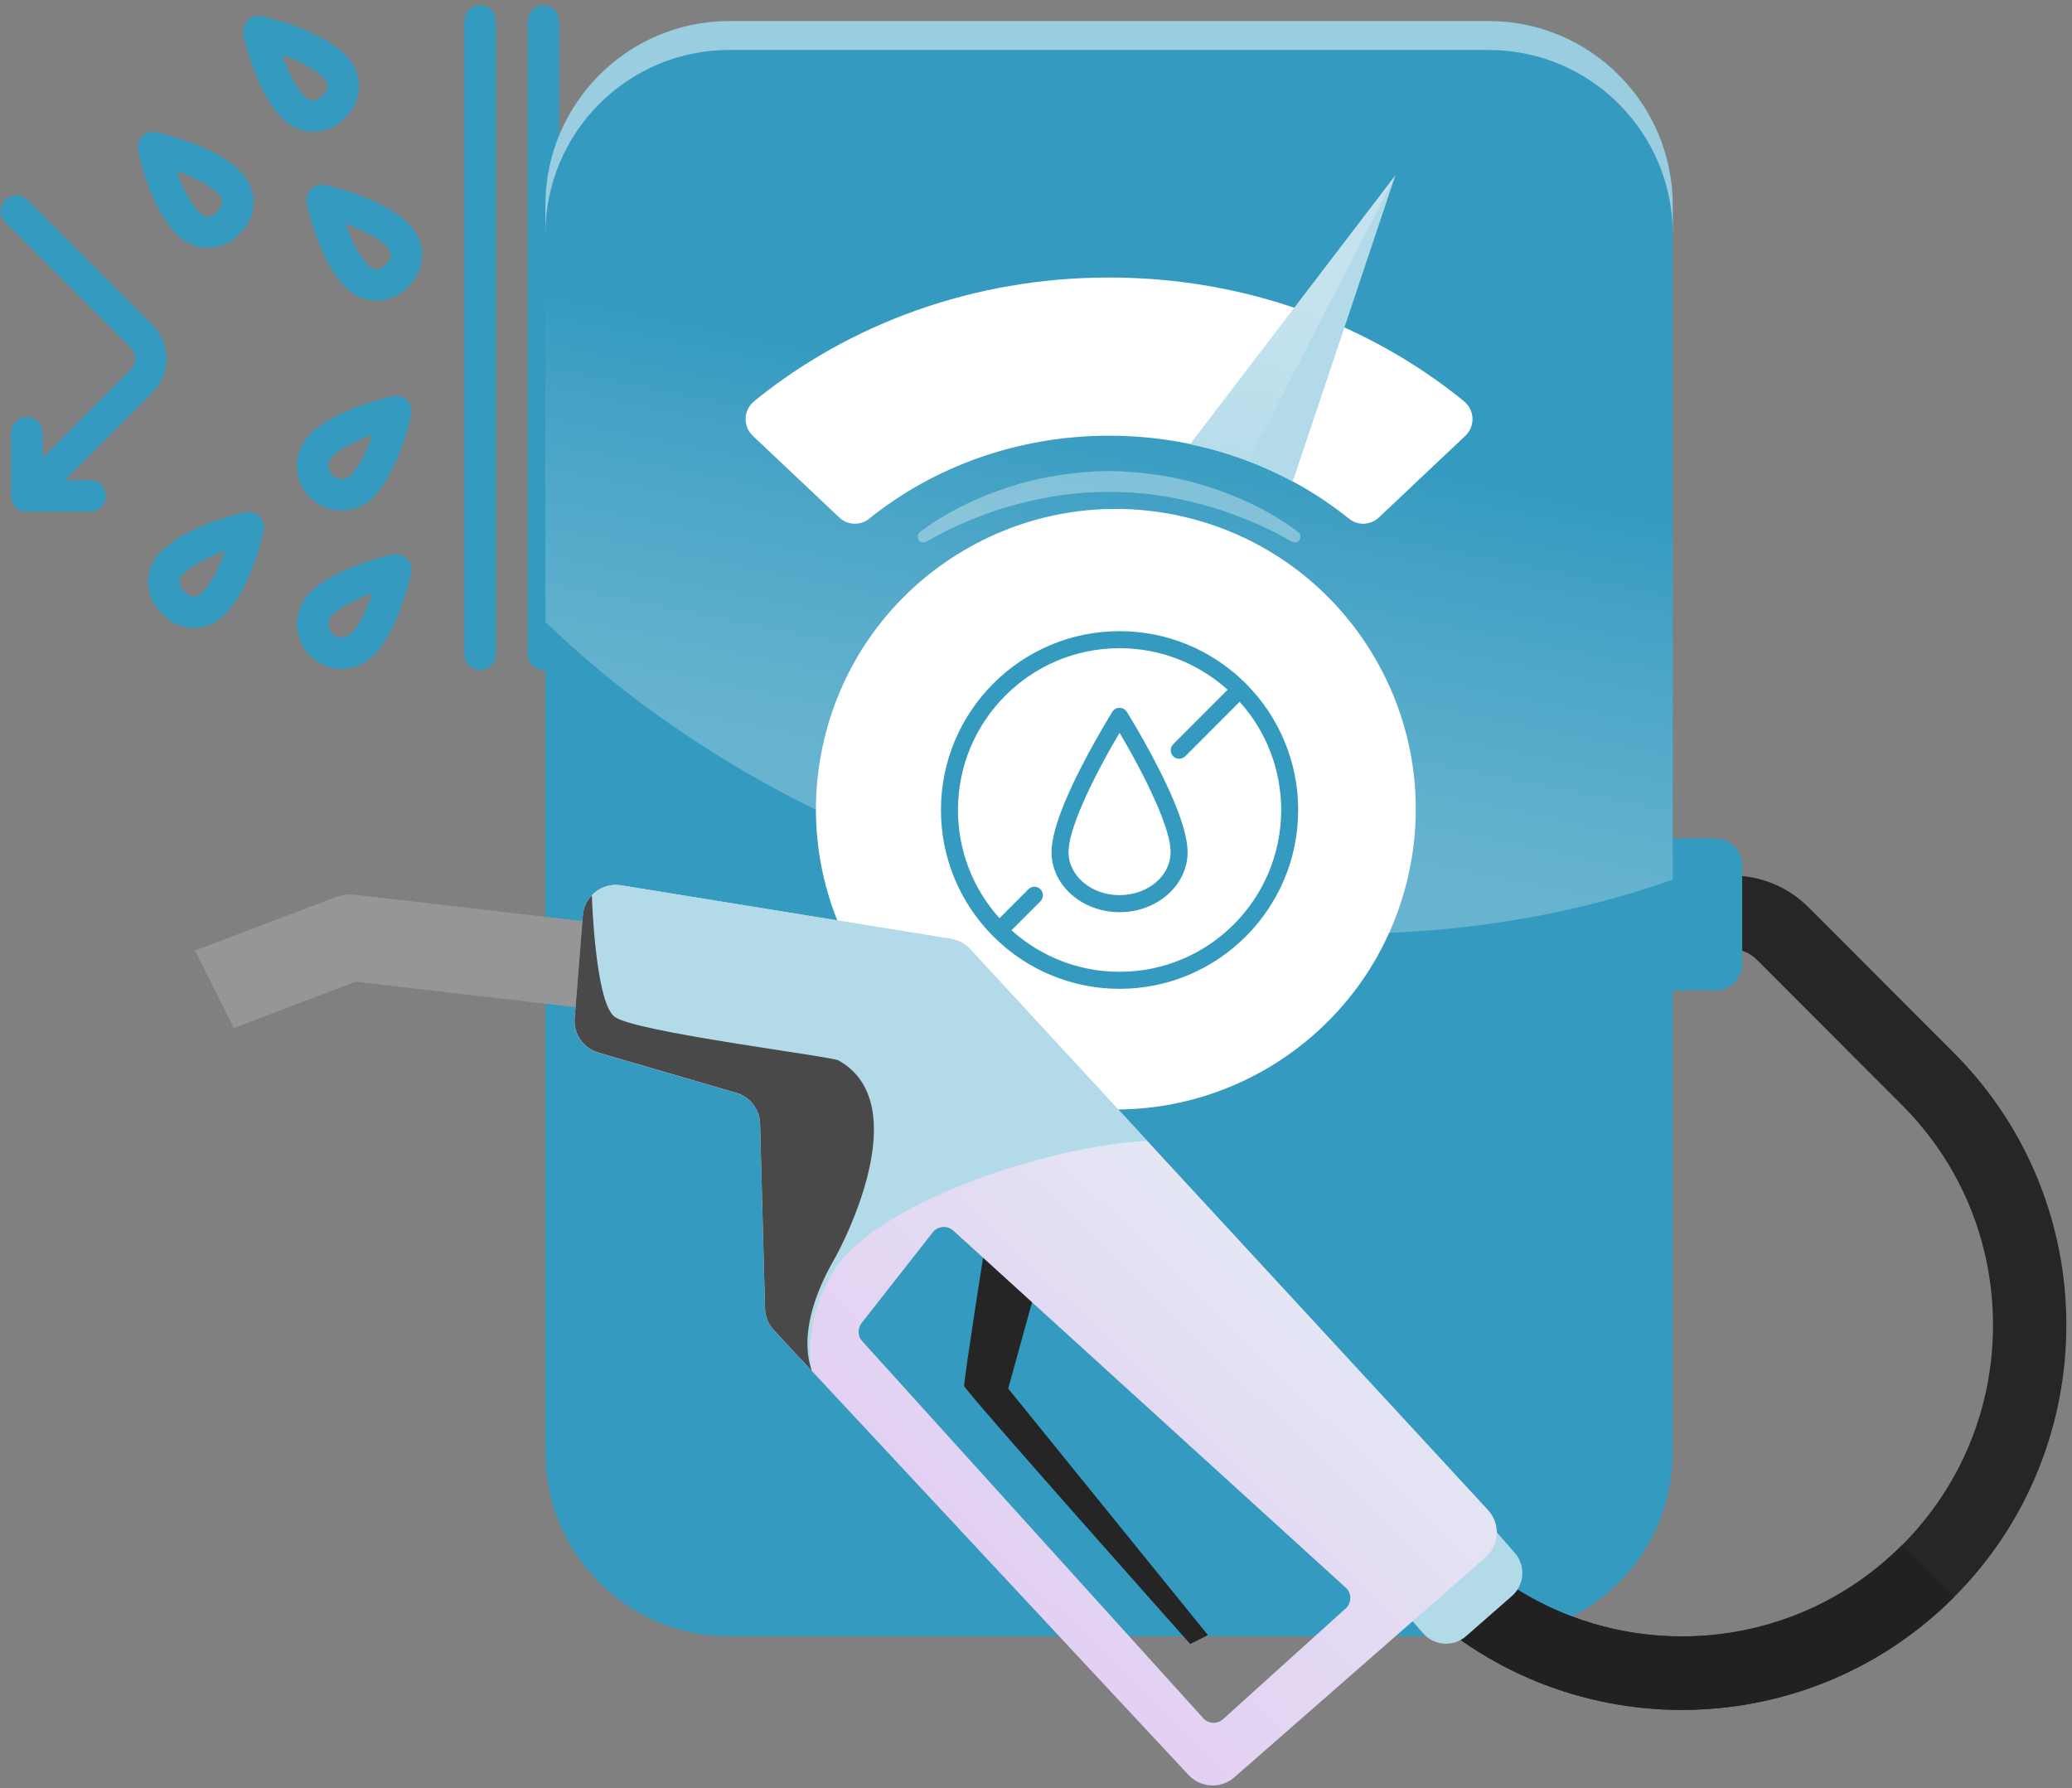<svg width="197" height="170" viewBox="0 0 197 170" fill="none" xmlns="http://www.w3.org/2000/svg">
<rect x="0" y="0" width="197" height="170" fill="#808080" stroke="none"/>
<path d="M51.669 2V62.2M45.655 2V62.2M1.555 20.06L13.461 31.979C14.025 32.543 14.341 33.309 14.341 34.107C14.341 34.905 14.025 35.67 13.461 36.235L2.557 47.15M24.607 3.003C24.607 3.003 25.71 7.994 27.847 10.133C28.087 10.414 28.385 10.64 28.721 10.794C29.056 10.949 29.421 11.029 29.791 11.029C30.16 11.029 30.525 10.949 30.861 10.794C31.196 10.64 31.494 10.414 31.735 10.133C32.014 9.892 32.238 9.594 32.392 9.258C32.545 8.923 32.625 8.558 32.625 8.189C32.625 7.819 32.545 7.455 32.392 7.119C32.238 6.783 32.014 6.485 31.735 6.244C29.597 4.107 24.607 3.003 24.607 3.003ZM14.584 14.04C14.584 14.04 15.687 19.031 17.824 21.17C18.064 21.451 18.362 21.676 18.698 21.831C19.033 21.986 19.398 22.066 19.768 22.066C20.137 22.066 20.502 21.986 20.838 21.831C21.174 21.676 21.472 21.451 21.712 21.17C21.991 20.929 22.215 20.63 22.369 20.295C22.523 19.959 22.602 19.594 22.602 19.225C22.602 18.856 22.523 18.491 22.369 18.156C22.215 17.82 21.991 17.522 21.712 17.281C19.574 15.144 14.584 14.04 14.584 14.04ZM30.621 19.057C30.621 19.057 31.724 24.047 33.861 26.186C34.101 26.467 34.399 26.693 34.734 26.848C35.07 27.003 35.435 27.083 35.804 27.083C36.174 27.083 36.539 27.003 36.874 26.848C37.21 26.693 37.508 26.467 37.748 26.186C38.028 25.945 38.252 25.647 38.406 25.311C38.559 24.976 38.639 24.611 38.639 24.242C38.639 23.873 38.559 23.508 38.406 23.172C38.252 22.837 38.028 22.538 37.748 22.297C35.611 20.16 30.621 19.057 30.621 19.057ZM37.637 39.123C37.637 39.123 32.651 40.227 30.515 42.366C30.009 42.884 29.728 43.58 29.732 44.304C29.736 45.028 30.025 45.721 30.536 46.234C31.047 46.746 31.74 47.035 32.463 47.04C33.186 47.045 33.882 46.764 34.4 46.258C36.535 44.118 37.637 39.123 37.637 39.123ZM37.637 54.173C37.637 54.173 32.651 55.277 30.515 57.416C30.009 57.934 29.728 58.63 29.732 59.354C29.736 60.078 30.025 60.771 30.536 61.284C31.047 61.796 31.74 62.086 32.463 62.09C33.186 62.095 33.882 61.814 34.4 61.308C36.535 59.168 37.637 54.173 37.637 54.173ZM23.605 50.16C23.605 50.16 18.619 51.264 16.483 53.403C16.202 53.643 15.977 53.942 15.822 54.278C15.667 54.613 15.587 54.979 15.587 55.349C15.587 55.719 15.667 56.084 15.822 56.42C15.977 56.756 16.202 57.054 16.483 57.295C16.724 57.574 17.022 57.799 17.357 57.953C17.692 58.106 18.056 58.186 18.425 58.186C18.794 58.186 19.158 58.106 19.494 57.953C19.829 57.799 20.127 57.574 20.368 57.295C22.503 55.155 23.605 50.16 23.605 50.16Z" stroke="#349AC0" stroke-width="3" stroke-linecap="round" stroke-linejoin="round"/>
<path d="M2.557 41.13V47.15H8.57" stroke="#349AC0" stroke-width="3" stroke-linecap="round" stroke-linejoin="round"/>
<path d="M159.92 162.55C150.56 162.55 141.199 158.98 134.077 151.85L131.04 148.81L135.985 143.86L139.022 146.9C144.606 152.49 152.028 155.57 159.92 155.57C167.812 155.57 175.244 152.49 180.828 146.9C186.412 141.31 189.489 133.88 189.489 125.97C189.489 118.06 186.412 110.63 180.828 105.04L167.013 91.21C166.393 90.59 165.524 90.23 164.645 90.23H153.946V83.23H164.645C167.412 83.23 170.009 84.31 171.957 86.26L185.773 100.09C200.028 114.36 200.028 137.57 185.773 151.84C178.65 158.97 169.29 162.54 159.93 162.54L159.92 162.55Z" fill="#262626"/>
<path d="M154.646 79.7H163.077C164.495 79.7 165.644 80.85 165.644 82.27V91.59C165.644 93.01 164.495 94.16 163.077 94.16H154.646V79.71V79.7Z" fill="#349AC0"/>
<path d="M159.041 19.54V138.06C159.041 147.72 151.219 155.56 141.569 155.56H69.324C59.674 155.56 51.852 147.73 51.852 138.06V137.12V19.53C51.852 9.85 59.694 2 69.354 2H141.529C151.199 2 159.041 9.85 159.041 19.53V19.54Z" fill="#349AC0"/>
<path style="mix-blend-mode:screen" opacity="0.25" d="M159.041 19.53C159.041 9.85 151.199 2 141.529 2H69.364C59.694 2 51.852 9.85 51.852 19.53V59.12C63.431 70.31 79.074 79.39 97.325 84.51C119.472 90.71 141.359 89.91 159.041 83.62V19.53Z" fill="url(#paint0_linear_197_6)"/>
<path style="mix-blend-mode:screen" opacity="0.5" d="M141.529 2H69.354C59.684 2 51.852 9.85 51.852 19.53V22.27C51.852 12.59 59.684 4.75 69.354 4.75H141.529C151.199 4.75 159.041 12.59 159.041 22.27V19.53C159.041 9.85 151.199 2 141.529 2Z" fill="url(#paint1_linear_197_6)"/>
<path d="M105.447 26.38C92.51 26.38 80.702 30.82 71.702 38.14C70.673 38.97 70.613 40.52 71.572 41.43L79.793 49.19C80.573 49.93 81.781 49.99 82.62 49.32C88.724 44.41 96.706 41.42 105.447 41.42C114.188 41.42 122.169 44.4 128.273 49.32C129.112 49.99 130.321 49.93 131.1 49.19L139.321 41.43C140.28 40.52 140.22 38.98 139.191 38.14C130.201 30.82 118.393 26.38 105.447 26.38Z" fill="white"/>
<path d="M132.669 16.68L127.824 31.13L122.909 45.77H122.899C119.912 44.15 116.635 42.94 113.159 42.23H113.149L123.049 29.26L132.659 16.68H132.669Z" fill="#B2DAE9"/>
<path style="mix-blend-mode:screen" opacity="0.25" d="M132.668 16.68L123.058 29.26L113.159 42.22H113.169C115.077 42.62 116.905 43.18 118.683 43.85L132.678 16.68H132.668Z" fill="url(#paint2_linear_197_6)"/>
<path style="mix-blend-mode:screen" opacity="0.35" d="M122.779 51.47C121.5 50.72 120.112 50.03 118.703 49.47C117.304 48.88 115.866 48.38 114.398 47.99C111.481 47.19 108.464 46.75 105.447 46.76C102.43 46.75 99.423 47.19 96.496 47.99C95.028 48.37 93.589 48.88 92.191 49.47C90.782 50.03 89.394 50.72 88.115 51.47L88.075 51.49C87.815 51.64 87.476 51.56 87.326 51.3C87.186 51.06 87.246 50.75 87.466 50.58C90.053 48.63 92.94 47.27 95.987 46.28C99.023 45.29 102.24 44.83 105.447 44.77C108.654 44.83 111.86 45.29 114.907 46.28C117.954 47.27 120.841 48.62 123.428 50.58C123.668 50.76 123.718 51.11 123.538 51.35C123.368 51.57 123.059 51.63 122.819 51.49L122.779 51.47Z" fill="url(#paint3_linear_197_6)"/>
<path d="M133.859 83.402C137.433 68.051 127.899 52.707 112.564 49.129C97.23 45.551 81.901 55.095 78.327 70.445C74.752 85.796 84.286 101.141 99.621 104.719C114.956 108.297 130.285 98.753 133.859 83.402Z" fill="white"/>
<path d="M180.818 146.9C169.29 158.44 150.539 158.44 139.011 146.9L135.975 143.86L131.03 148.81L134.067 151.85C141.189 158.98 150.549 162.55 159.91 162.55C169.27 162.55 178.63 158.98 185.753 151.85L180.808 146.9H180.818Z" fill="#212121"/>
<path d="M140.12 143.154L144.026 147.626C145.078 148.83 144.955 150.664 143.752 151.718L139.391 155.536C138.188 156.589 136.355 156.466 135.303 155.262L131.397 150.791L140.112 143.161L140.12 143.154Z" fill="#B2DAE9"/>
<path d="M93.679 118.19C93.679 118.19 91.611 131.32 91.671 131.76C91.731 132.2 113.158 156.28 113.158 156.28L114.847 155.44L95.856 132L98.703 121.71L93.679 118.19Z" fill="#252525"/>
<path d="M141.479 143.55L92.24 90.22C91.761 89.7 91.132 89.36 90.432 89.25L59.055 84.16C57.247 83.87 55.569 85.18 55.419 87.02L54.64 96.8C54.52 98.29 55.459 99.65 56.897 100.07L70.014 103.9C71.322 104.28 72.241 105.47 72.271 106.84L72.741 124.41C72.761 125.18 73.061 125.91 73.59 126.47L112.999 168.73C114.158 169.97 116.086 170.07 117.364 168.95L141.239 148.05C142.568 146.88 142.678 144.85 141.479 143.55ZM127.933 152.91L116.285 163.43C115.736 163.93 114.887 163.88 114.397 163.33L81.981 127.5C81.542 127.02 81.522 126.29 81.921 125.77L88.684 117.15C89.164 116.54 90.063 116.46 90.642 116.99L127.943 150.92C128.533 151.45 128.523 152.38 127.943 152.91H127.933Z" fill="url(#paint4_linear_197_6)"/>
<path d="M62.301 92.49C62.561 90.24 60.953 88.21 58.705 87.95L33.781 85.06C33.132 84.98 32.473 85.06 31.853 85.3L18.537 90.37L22.233 97.73L33.821 93.32L57.746 96.1C59.994 96.36 62.022 94.75 62.282 92.5L62.301 92.49Z" fill="#969696"/>
<path d="M79.124 121.02C82.8 114.64 99.073 108.98 109.073 108.45L92.24 90.22C91.761 89.7 91.132 89.36 90.432 89.25L59.055 84.16C57.247 83.87 55.569 85.18 55.419 87.02L54.64 96.8C54.52 98.29 55.459 99.65 56.897 100.07L70.014 103.9C71.322 104.28 72.241 105.47 72.271 106.84L72.741 124.41C72.761 125.18 73.061 125.91 73.59 126.47L77.186 130.33C76.837 128.06 76.976 124.76 79.124 121.03V121.02Z" fill="#B2DAE9"/>
<path d="M79.763 100.82C79.024 100.4 60.374 98.12 58.436 96.66C56.817 95.44 56.368 87.67 56.268 85.11C55.798 85.61 55.479 86.27 55.419 87.01L54.64 96.79C54.52 98.28 55.459 99.64 56.897 100.06L70.014 103.89C71.322 104.27 72.241 105.46 72.271 106.83L72.741 124.4C72.761 125.17 73.061 125.9 73.59 126.46L77.186 130.32C75.987 126.86 77.576 122.72 79.334 119.68C80.073 118.402 87.128 105.014 79.763 100.83V100.82Z" fill="#494949"/>
<path fill-rule="evenodd" clip-rule="evenodd" d="M106.446 60C97.073 60 89.463 67.618 89.463 77C89.459 81.475 91.224 85.77 94.372 88.947C94.392 88.973 94.413 88.997 94.437 89.021C94.461 89.045 94.485 89.066 94.511 89.086C97.685 92.237 101.975 94.004 106.446 94C115.818 94 123.428 86.382 123.428 77C123.432 72.525 121.667 68.23 118.519 65.053C118.499 65.027 118.477 65.002 118.455 64.979C118.431 64.956 118.406 64.934 118.38 64.914C115.206 61.763 110.916 59.996 106.446 60ZM106.446 61.619C110.395 61.619 113.997 63.115 116.72 65.57L111.535 70.761C111.387 70.914 111.306 71.118 111.308 71.33C111.31 71.543 111.395 71.746 111.545 71.896C111.695 72.046 111.897 72.131 112.109 72.133C112.321 72.135 112.526 72.053 112.678 71.906L117.863 66.715C120.408 69.535 121.815 73.2 121.811 77C121.811 85.489 114.926 92.381 106.446 92.381C102.65 92.385 98.988 90.977 96.171 88.43L98.931 85.668C99.078 85.515 99.159 85.31 99.158 85.098C99.156 84.886 99.071 84.683 98.921 84.533C98.771 84.383 98.568 84.297 98.356 84.296C98.144 84.294 97.94 84.375 97.787 84.523L95.028 87.285C92.483 84.466 91.076 80.8 91.081 77C91.081 68.511 97.966 61.619 106.446 61.619ZM106.446 67.286C106.168 67.286 105.908 67.429 105.76 67.665C105.76 67.665 102.95 72.157 101.262 76.199C100.5 78.023 99.976 79.765 99.976 81.006C99.976 84.122 102.845 86.714 106.446 86.714C110.047 86.714 112.915 84.122 112.915 81.006C112.915 79.765 112.391 78.023 111.629 76.199C109.942 72.157 107.131 67.665 107.131 67.665C107.059 67.549 106.957 67.453 106.838 67.387C106.718 67.32 106.583 67.286 106.446 67.286ZM106.446 69.659C107.364 71.213 109.008 74.12 110.137 76.821C110.801 78.413 111.298 79.924 111.298 81.006C111.298 83.298 109.094 85.095 106.446 85.095C103.797 85.095 101.594 83.298 101.594 81.006C101.594 79.924 102.09 78.413 102.755 76.821C103.883 74.12 105.527 71.213 106.446 69.659Z" fill="#349AC0"/>
<defs>
<linearGradient id="paint0_linear_197_6" x1="100.072" y1="77.21" x2="108.03" y2="38.033" gradientUnits="userSpaceOnUse">
<stop stop-color="white"/>
<stop offset="0.09" stop-color="white" stop-opacity="0.95"/>
<stop offset="0.27" stop-color="white" stop-opacity="0.8"/>
<stop offset="0.5" stop-color="white" stop-opacity="0.57"/>
<stop offset="0.79" stop-color="white" stop-opacity="0.25"/>
<stop offset="1" stop-color="white" stop-opacity="0"/>
</linearGradient>
<linearGradient id="paint1_linear_197_6" x1="105.457" y1="20.51" x2="102.904" y2="93.75" gradientUnits="userSpaceOnUse">
<stop stop-color="white"/>
<stop offset="0.09" stop-color="white" stop-opacity="0.95"/>
<stop offset="0.27" stop-color="white" stop-opacity="0.8"/>
<stop offset="0.5" stop-color="white" stop-opacity="0.57"/>
<stop offset="0.79" stop-color="white" stop-opacity="0.25"/>
<stop offset="1" stop-color="white" stop-opacity="0"/>
</linearGradient>
<linearGradient id="paint2_linear_197_6" x1="123.448" y1="26.63" x2="119.294" y2="48.658" gradientUnits="userSpaceOnUse">
<stop stop-color="white"/>
<stop offset="0.09" stop-color="white" stop-opacity="0.95"/>
<stop offset="0.27" stop-color="white" stop-opacity="0.8"/>
<stop offset="0.5" stop-color="white" stop-opacity="0.57"/>
<stop offset="0.79" stop-color="white" stop-opacity="0.25"/>
<stop offset="1" stop-color="white" stop-opacity="0"/>
</linearGradient>
<linearGradient id="paint3_linear_197_6" x1="106.376" y1="67.77" x2="108.508" y2="106.09" gradientUnits="userSpaceOnUse">
<stop stop-color="white"/>
<stop offset="0.09" stop-color="white" stop-opacity="0.95"/>
<stop offset="0.27" stop-color="white" stop-opacity="0.8"/>
<stop offset="0.5" stop-color="white" stop-opacity="0.57"/>
<stop offset="0.79" stop-color="white" stop-opacity="0.25"/>
<stop offset="1" stop-color="white" stop-opacity="0"/>
</linearGradient>
<linearGradient id="paint4_linear_197_6" x1="109.261" y1="105.748" x2="76.223" y2="139.774" gradientUnits="userSpaceOnUse">
<stop stop-color="#E4E8F4"/>
<stop offset="0.4" stop-color="#E3DBF3"/>
<stop offset="1" stop-color="#E3CEF3"/>
</linearGradient>
</defs>
</svg>
